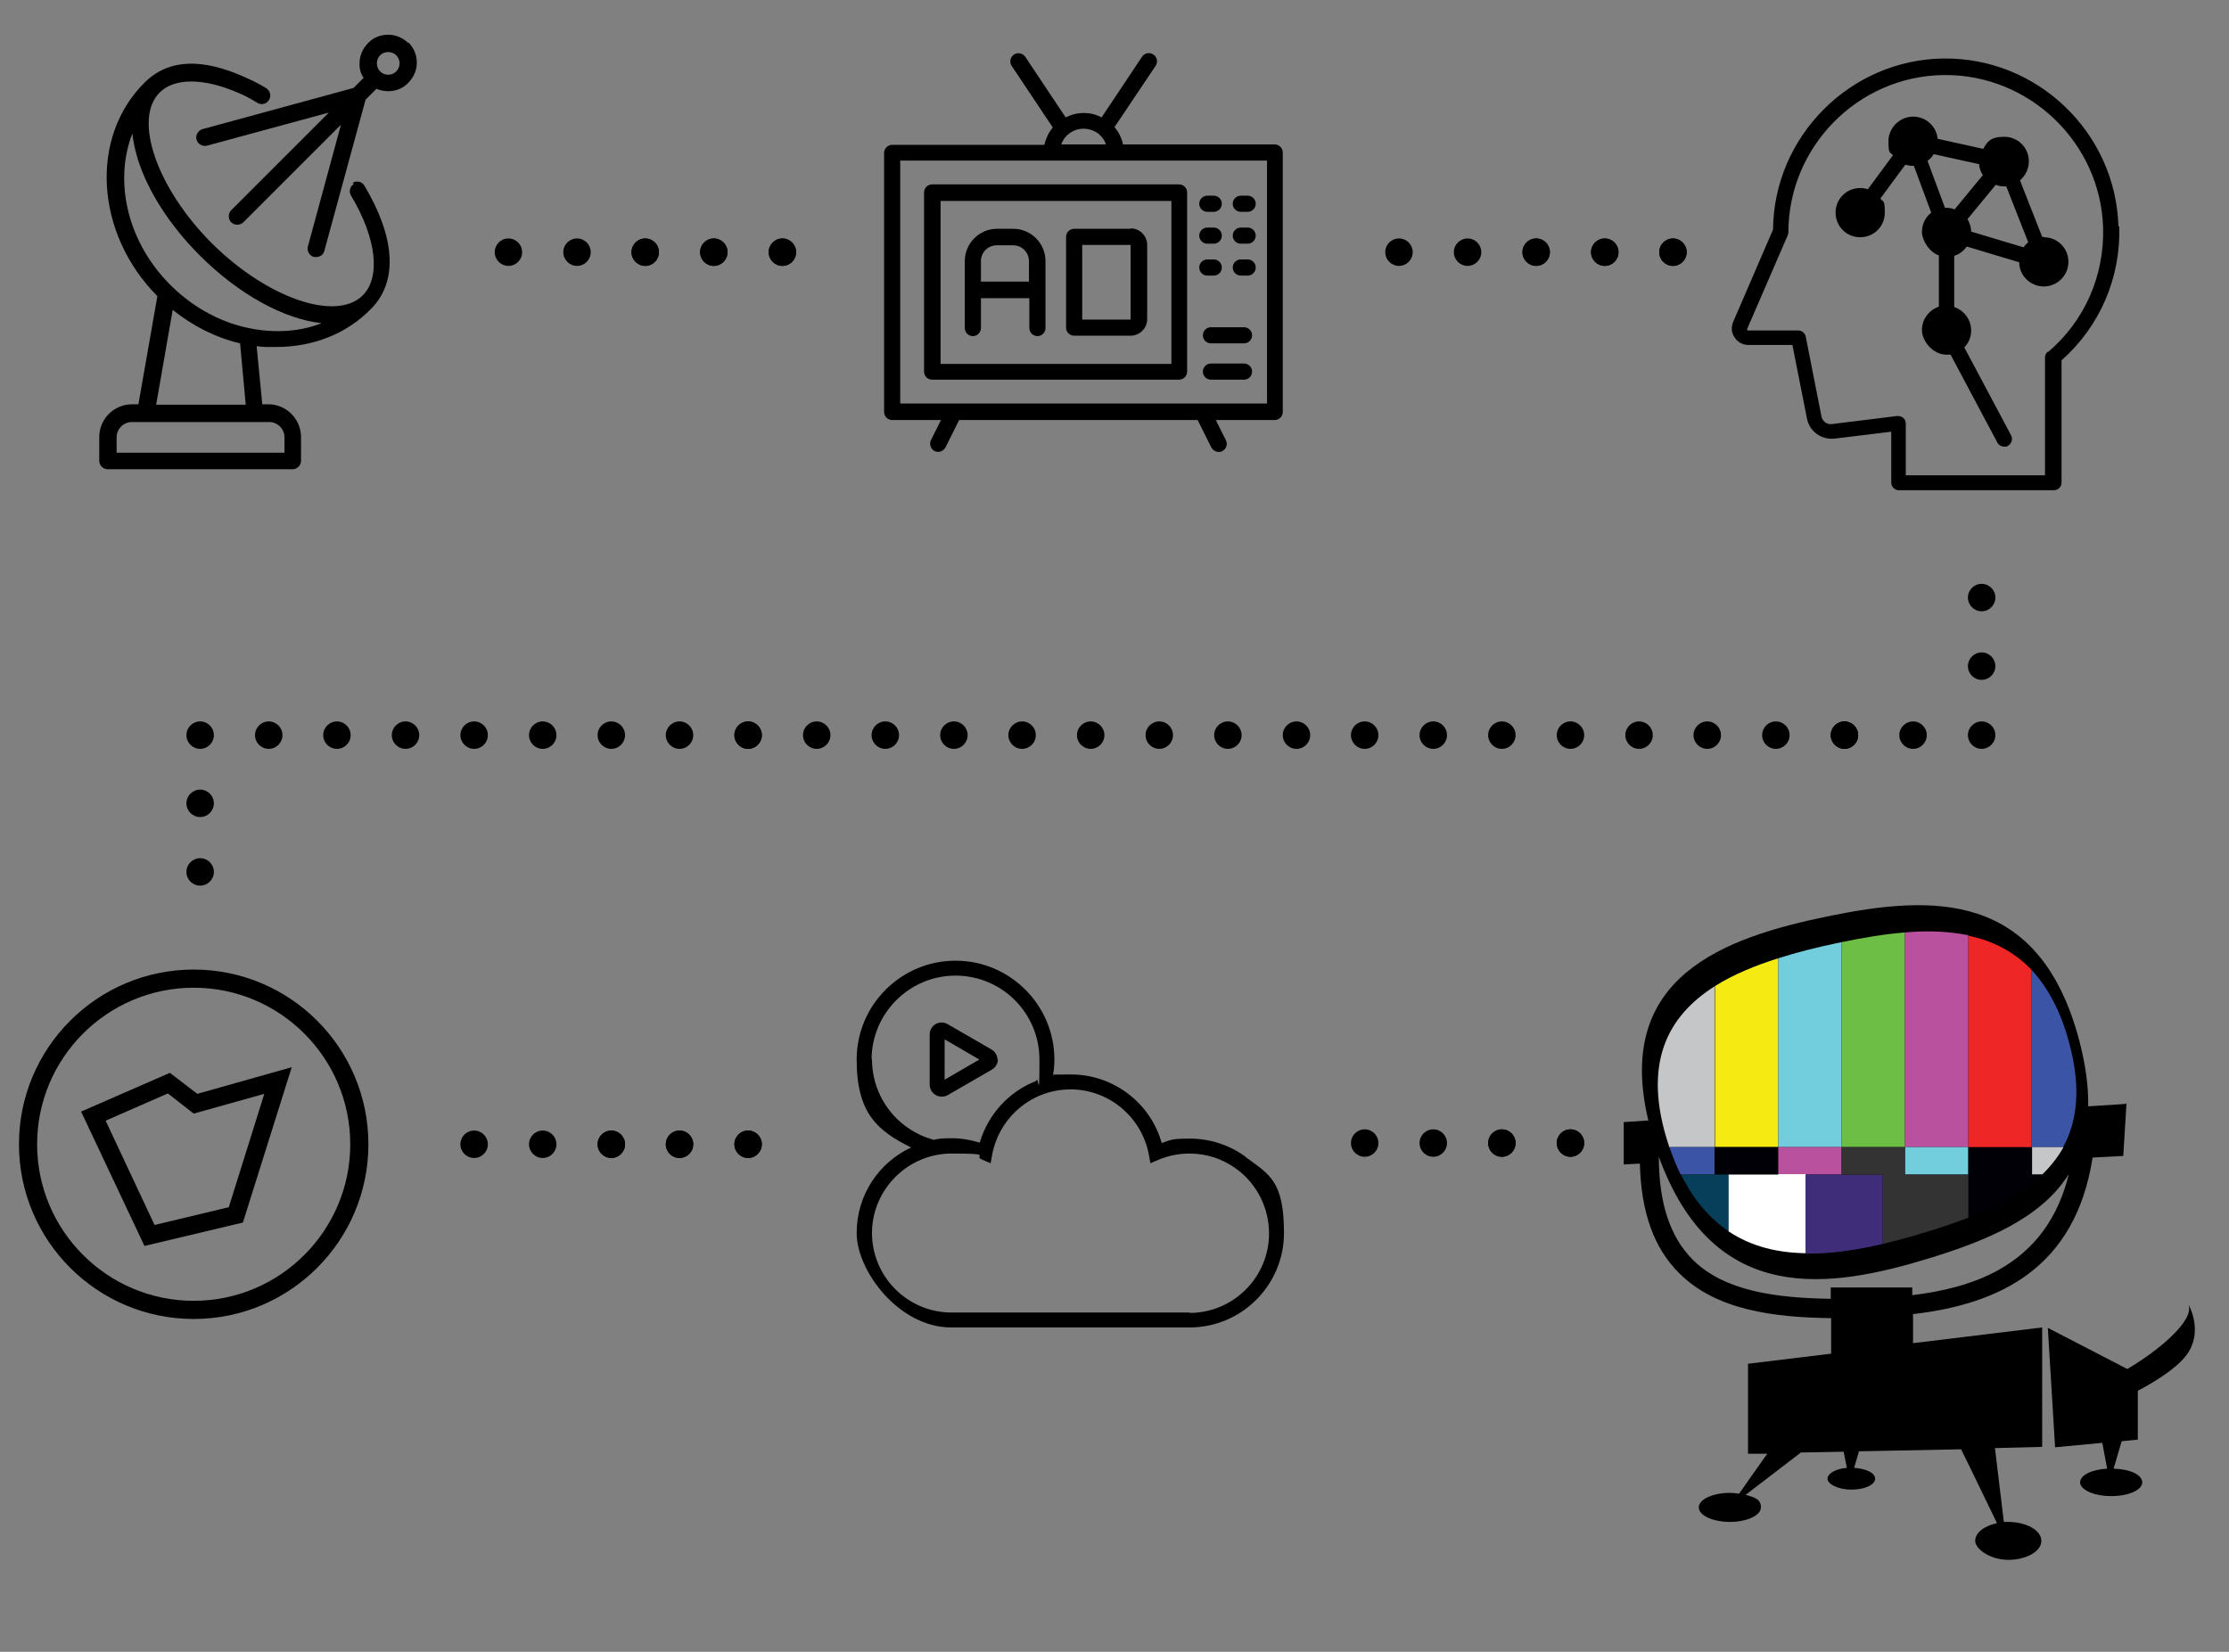 <?xml version="1.0" encoding="UTF-8"?>
<svg id="submission_front" data-name="submission front" xmlns="http://www.w3.org/2000/svg" version="1.1" viewBox="0 0 552.4 409.4">
  <rect x="0" y="0" width="552.4" height="409.4" fill="#808080" stroke="none"/>
  <defs>
    <style>
      .cls-1 {
        fill: #000;
      }

      .cls-1, .cls-2, .cls-3, .cls-4, .cls-5, .cls-6, .cls-7, .cls-8, .cls-9, .cls-10, .cls-11, .cls-12, .cls-13 {
        stroke-width: 0px;
      }

      .cls-2 {
        fill: #3c54a5;
      }

      .cls-3 {
        fill: #b9519e;
      }

      .cls-4 {
        fill: #c4c6c8;
      }

      .cls-5 {
        fill: #6cbe45;
      }

      .cls-6 {
        fill: #333334;
      }

      .cls-7 {
        fill: #3f2d79;
      }

      .cls-8 {
        fill: #073e59;
      }

      .cls-9 {
        fill: #fff;
      }

      .cls-10 {
        fill: #000006;
      }

      .cls-11 {
        fill: #f5eb12;
      }

      .cls-12 {
        fill: #72cddc;
      }

      .cls-13 {
        fill: #ee2626;
      }
    </style>
  </defs>
  <g>
    <path class="cls-1" d="M87.7,45.6c-1,.6-1.3,1.9-.7,2.9,6.3,10.5,7.4,20.2,2.9,24.7-6.6,6.6-23.7.7-37.4-12.9-13.6-13.6-19.6-30.8-12.9-37.4,3.6-3.6,10.8-3.6,19.2,0,1.7.7,3.4,1.6,5,2.6,1,.6,2.3.3,2.9-.8.6-1,.2-2.3-.8-2.9-1.8-1.1-3.7-2-5.5-2.8-10.2-4.5-18.5-4.5-24.5,1.4-13.8,13.6-12.3,37.5,3.1,53l-4.7,26.8h-1.6c-4.4,0-8.1,3.6-8.1,8.1v5.9c0,1.2,1,2.1,2.1,2.1h45.8c1.2,0,2.1-1,2.1-2.1v-5.9c0-4.4-3.6-8.1-8.1-8.1h-1.5l-1.4-14.4c.8.1,1.6.2,2.4.2.8,0,1.6,0,2.4,0,9.1,0,17.5-3.2,23.6-9.5,6.9-7,5.7-18.1-1.7-30.5-.6-1-1.9-1.3-2.9-.7ZM70.5,108.4v3.8H28.9v-3.8c0-2.1,1.7-3.8,3.8-3.8h34c2.1,0,3.8,1.7,3.8,3.8ZM61,100.3h-22.3l4.1-23.5c5,4,10.7,6.9,16.7,8.3l1.4,15.2ZM66.6,82c-9-.6-17.6-4.6-24.4-11.4-10.7-10.7-14-25.7-9.4-37.5.2,2,.7,4.2,1.4,6.5,2.5,7.9,8,16.4,15.3,23.7,9.9,9.9,21.1,15.8,30.2,16.8-4,1.6-8.5,2.2-13.2,1.9Z"/>
    <path class="cls-1" d="M101.2,10.7c-1.3-1.3-3.1-2.1-5-2.1s-3.7.7-5,2.1c-1.3,1.3-2.1,3.1-2.1,5s.4,2.6,1,3.6l-2.5,2.5-37.4,10.2c-1.1.3-1.8,1.5-1.5,2.6.3,1.1,1.5,1.8,2.6,1.5l30.2-8.2-24.2,24.2c-.8.8-.8,2.2,0,3,.4.4,1,.6,1.5.6s1.1-.2,1.5-.6l24.2-24.2-8.2,30.2c-.3,1.1.4,2.3,1.5,2.6.2,0,.4,0,.6,0,.9,0,1.8-.6,2-1.6l10.2-37.4,2.7-2.7c.9.4,1.9.6,2.9.6,1.9,0,3.7-.7,5-2.1,2.8-2.8,2.8-7.2,0-10ZM98.2,17.7c-1.1,1.1-2.9,1.1-4,0-.5-.5-.8-1.2-.8-2s.3-1.5.8-2c.5-.5,1.2-.8,2-.8s1.5.3,2,.8c1.1,1.1,1.1,2.9,0,4Z"/>
  </g>
  <g>
    <path class="cls-1" d="M247.2,262.6c0-1-.6-2-1.5-2.5l-10.9-6.3c-.9-.5-2-.5-2.9,0-.9.5-1.5,1.5-1.5,2.5v12.6c0,1,.6,2,1.5,2.5.5.3,1,.4,1.5.4s1-.1,1.5-.4l10.9-6.3c.9-.5,1.5-1.5,1.5-2.5ZM234.1,267.6v-10l8.6,5-8.6,5Z"/>
    <path class="cls-1" d="M308.7,286.7c-4-2.9-8.8-4.5-13.8-4.5s-4.8.4-7,1.1c-2.8-10-12-17-22.5-17s-3,.2-4.5.4c.3-1.4.4-2.7.4-4.1,0-13.5-11-24.5-24.5-24.5s-24.5,11-24.5,24.5,5.3,17.7,13.5,21.8c-8,3.7-13.5,11.8-13.5,21.2s10.5,23.4,23.4,23.4h59.1c12.9,0,23.4-10.5,23.4-23.4s-3.6-14.5-9.6-18.9ZM216,262.6c0-11.4,9.3-20.8,20.8-20.8s20.8,9.3,20.8,20.8-.3,3.4-.8,5.3c-6.7,2.6-11.9,8.2-14,15.3-2.3-.7-4.6-1.1-7-1.1s-3,.1-4.4.4c-9.1-2.5-15.3-10.6-15.3-20ZM294.9,325.3h-59.1c-10.9,0-19.7-8.9-19.7-19.7s8.9-19.7,19.7-19.7,5.2.5,7.6,1.5l2.1.9.4-2.2c1.8-9.3,9.9-16.1,19.4-16.1s17.6,6.8,19.4,16.1l.4,2.2,2.1-.9c2.4-1,5-1.5,7.6-1.5,4.2,0,8.2,1.3,11.6,3.8,5.1,3.7,8.1,9.7,8.1,16,0,10.9-8.9,19.7-19.7,19.7Z"/>
  </g>
  <g>
    <path class="cls-1" d="M48,326.9c-23.9,0-43.3-19.4-43.3-43.3s19.4-43.3,43.3-43.3,43.3,19.4,43.3,43.3-19.4,43.3-43.3,43.3ZM48,244.8c-21.4,0-38.8,17.4-38.8,38.8s17.4,38.8,38.8,38.8,38.8-17.4,38.8-38.8-17.4-38.8-38.8-38.8Z"/>
    <path class="cls-1" d="M35.8,308.8l-15.7-33.3,22-9.6,6.8,5.2,23.4-6.6-12.1,38.5-24.4,5.8ZM26.2,277.8l12.1,25.8,18.4-4.4,8.8-28.1-17.5,4.9-6.4-5-15.3,6.7Z"/>
  </g>
  <g>
    <path class="cls-1" d="M316,35.8h-37.7c-.3-1.6-1.1-3.1-2.1-4.3l10.2-15.2c.6-.9.4-2.2-.6-2.8-.9-.6-2.2-.4-2.8.6l-10,15c-1.3-.7-2.8-1.1-4.4-1.1s-3.1.4-4.5,1.1l-10-15c-.6-.9-1.9-1.2-2.8-.6-.9.6-1.2,1.9-.6,2.8l10.2,15.3c-1,1.2-1.7,2.7-2.1,4.3h-37.7c-1.1,0-2,.9-2,2v64.2c0,1.1.9,2,2,2h12.1l-2.5,5c-.5,1,0,2.2.9,2.7.3.1.6.2.9.2.7,0,1.4-.4,1.8-1.1l3.4-6.8h59.1l3.4,6.8c.4.7,1.1,1.1,1.8,1.1s.6,0,.9-.2c1-.5,1.4-1.7.9-2.7l-2.5-5h14.6c1.1,0,2-.9,2-2V37.8c0-1.1-.9-2-2-2ZM268.6,31.9c1.3,0,2.6.5,3.6,1.2.1.1.2.2.3.3,0,0,0,0,0,0,.7.6,1.3,1.5,1.6,2.4h-11.1c.8-2.3,3-3.9,5.5-3.9ZM314,100h-90.9v-60.2h90.9v60.2Z"/>
    <path class="cls-1" d="M308.3,81.1h-8.2c-1.1,0-2,.9-2,2s.9,2,2,2h8.2c1.1,0,2-.9,2-2s-.9-2-2-2Z"/>
    <path class="cls-1" d="M308.3,90.1h-8.2c-1.1,0-2,.9-2,2s.9,2,2,2h8.2c1.1,0,2-.9,2-2s-.9-2-2-2Z"/>
    <path class="cls-1" d="M229,47.7v44.4c0,1.1.9,2,2,2h61.2c1.1,0,2-.9,2-2v-44.4c0-1.1-.9-2-2-2h-61.2c-1.1,0-2,.9-2,2ZM233.1,49.8h57.2v40.4h-57.2v-40.4Z"/>
    <path class="cls-1" d="M299.2,52.5h1.6c1.1,0,2-.9,2-2s-.9-2-2-2h-1.6c-1.1,0-2,.9-2,2s.9,2,2,2Z"/>
    <path class="cls-1" d="M307.5,52.5h1.7c1.1,0,2-.9,2-2s-.9-2-2-2h-1.7c-1.1,0-2,.9-2,2s.9,2,2,2Z"/>
    <path class="cls-1" d="M299.2,60.4h1.6c1.1,0,2-.9,2-2s-.9-2-2-2h-1.6c-1.1,0-2,.9-2,2s.9,2,2,2Z"/>
    <path class="cls-1" d="M307.5,60.4h1.7c1.1,0,2-.9,2-2s-.9-2-2-2h-1.7c-1.1,0-2,.9-2,2s.9,2,2,2Z"/>
    <path class="cls-1" d="M299.2,68.3h1.6c1.1,0,2-.9,2-2s-.9-2-2-2h-1.6c-1.1,0-2,.9-2,2s.9,2,2,2Z"/>
    <path class="cls-1" d="M307.5,68.3h1.7c1.1,0,2-.9,2-2s-.9-2-2-2h-1.7c-1.1,0-2,.9-2,2s.9,2,2,2Z"/>
    <path class="cls-1" d="M251.2,56.7h-4.1c-4.4,0-8,3.6-8,8v16.6c0,1.1.9,2,2,2s2-.9,2-2v-7.4h12v7.4c0,1.1.9,2,2,2s2-.9,2-2v-16.6c0-4.4-3.6-8-8-8ZM243.1,69.8v-5.1c0-2.2,1.8-3.9,3.9-3.9h4.1c2.2,0,3.9,1.8,3.9,3.9v5.1h-12Z"/>
    <path class="cls-1" d="M280.2,56.7h-14c-1.1,0-2,.9-2,2v22.5c0,1.1.9,2,2,2h14c2.2,0,4.1-1.8,4.1-4.1v-18.4c0-2.2-1.8-4.1-4.1-4.1ZM280.2,79.2h-12v-18.5h12s0,18.5,0,18.5Z"/>
  </g>
  <circle class="cls-1" cx="126" cy="62.5" r="3.4"/>
  <circle class="cls-1" cx="143" cy="62.5" r="3.4"/>
  <circle class="cls-1" cx="159.9" cy="62.5" r="3.4"/>
  <circle class="cls-1" cx="159.9" cy="62.5" r="3.4"/>
  <circle class="cls-1" cx="176.9" cy="62.5" r="3.4"/>
  <circle class="cls-1" cx="176.9" cy="62.5" r="3.4"/>
  <circle class="cls-1" cx="193.9" cy="62.5" r="3.4"/>
  <circle class="cls-1" cx="193.9" cy="62.5" r="3.4"/>
  <circle class="cls-1" cx="117.5" cy="283.6" r="3.4"/>
  <circle class="cls-1" cx="134.5" cy="283.6" r="3.4"/>
  <circle class="cls-1" cx="151.5" cy="283.6" r="3.4"/>
  <circle class="cls-1" cx="151.5" cy="283.6" r="3.4"/>
  <circle class="cls-1" cx="168.4" cy="283.6" r="3.4"/>
  <circle class="cls-1" cx="168.4" cy="283.6" r="3.4"/>
  <circle class="cls-1" cx="185.4" cy="283.6" r="3.4"/>
  <circle class="cls-1" cx="185.4" cy="283.6" r="3.4"/>
  <circle class="cls-1" cx="49.6" cy="182.2" r="3.4"/>
  <circle class="cls-1" cx="66.6" cy="182.2" r="3.4"/>
  <circle class="cls-1" cx="83.5" cy="182.2" r="3.4"/>
  <circle class="cls-1" cx="100.5" cy="182.2" r="3.4"/>
  <circle class="cls-1" cx="117.5" cy="182.2" r="3.4"/>
  <circle class="cls-1" cx="346.7" cy="62.5" r="3.4"/>
  <circle class="cls-1" cx="363.7" cy="62.5" r="3.4"/>
  <circle class="cls-1" cx="380.7" cy="62.5" r="3.4"/>
  <circle class="cls-1" cx="380.7" cy="62.5" r="3.4"/>
  <circle class="cls-1" cx="397.7" cy="62.5" r="3.4"/>
  <circle class="cls-1" cx="397.7" cy="62.5" r="3.4"/>
  <circle class="cls-1" cx="414.6" cy="62.5" r="3.4"/>
  <circle class="cls-1" cx="414.6" cy="62.5" r="3.4"/>
  <circle class="cls-1" cx="338.2" cy="283.3" r="3.4"/>
  <circle class="cls-1" cx="355.2" cy="283.3" r="3.4"/>
  <circle class="cls-1" cx="372.2" cy="283.3" r="3.4"/>
  <circle class="cls-1" cx="372.2" cy="283.3" r="3.4"/>
  <circle class="cls-1" cx="389.2" cy="283.3" r="3.4"/>
  <circle class="cls-1" cx="389.2" cy="283.3" r="3.4"/>
  <circle class="cls-1" cx="49.6" cy="216.1" r="3.4"/>
  <circle class="cls-1" cx="49.6" cy="199.1" r="3.4"/>
  <circle class="cls-1" cx="491.1" cy="148.1" r="3.4"/>
  <circle class="cls-1" cx="491.1" cy="182.2" r="3.4"/>
  <circle class="cls-1" cx="491.1" cy="165.1" r="3.4"/>
  <circle class="cls-1" cx="134.5" cy="182.2" r="3.4"/>
  <circle class="cls-1" cx="151.5" cy="182.2" r="3.4"/>
  <circle class="cls-1" cx="168.4" cy="182.2" r="3.4"/>
  <circle class="cls-1" cx="185.4" cy="182.2" r="3.4"/>
  <circle class="cls-1" cx="185.4" cy="182.2" r="3.4"/>
  <circle class="cls-1" cx="202.4" cy="182.2" r="3.4"/>
  <circle class="cls-1" cx="219.4" cy="182.2" r="3.4"/>
  <circle class="cls-1" cx="236.4" cy="182.2" r="3.4"/>
  <circle class="cls-1" cx="253.3" cy="182.2" r="3.4"/>
  <circle class="cls-1" cx="270.3" cy="182.2" r="3.4"/>
  <circle class="cls-1" cx="287.3" cy="182.2" r="3.4"/>
  <circle class="cls-1" cx="304.3" cy="182.2" r="3.4"/>
  <circle class="cls-1" cx="321.3" cy="182.2" r="3.4"/>
  <circle class="cls-1" cx="338.2" cy="182.2" r="3.4"/>
  <circle class="cls-1" cx="355.2" cy="182.2" r="3.4"/>
  <circle class="cls-1" cx="372.2" cy="182.2" r="3.4"/>
  <circle class="cls-1" cx="389.2" cy="182.2" r="3.4"/>
  <circle class="cls-1" cx="406.2" cy="182.2" r="3.4"/>
  <circle class="cls-1" cx="423.1" cy="182.2" r="3.4"/>
  <circle class="cls-1" cx="440.1" cy="182.2" r="3.4"/>
  <circle class="cls-1" cx="457.1" cy="182.2" r="3.4"/>
  <circle class="cls-1" cx="457.1" cy="182.2" r="3.4"/>
  <circle class="cls-1" cx="474.1" cy="182.2" r="3.4"/>
  <g>
    <path class="cls-1" d="M525,56.1c-.7-23.3-20.1-41.9-43.4-41.6-23.1.3-42,19.3-42.2,42.4l-9.8,22.7c-.6,1.3-.6,2.7.2,3.9.7,1.2,2,2,3.5,2h10.9l3.6,18.2c.6,3.2,3.6,5.4,6.9,5l14-1.7v12.6c0,1.1.9,1.9,1.9,1.9h38.4c1.1,0,1.9-.9,1.9-1.9v-30.3c9.5-8.4,14.7-20.5,14.3-33.2ZM507.5,87.1c-.4.4-.7.9-.7,1.5v29.2h-34.5v-12.8c0-.5-.2-1.1-.6-1.4-.4-.4-1-.5-1.5-.5l-16.2,2c-1.2.2-2.4-.7-2.6-1.9l-3.9-19.8c-.2-.9-1-1.5-1.9-1.5h-12.4s-.1,0-.2-.1,0-.2,0-.2c0,0,0,0,0-.1l10-23.1c.1-.2.2-.5.2-.8,0-21.2,17.2-38.7,38.4-39,21.2-.3,39,16.7,39.6,37.9.3,11.9-4.6,23.1-13.7,30.8Z"/>
    <path class="cls-1" d="M506.5,58.7c-.1,0-.2,0-.4,0l-5.5-14c1.3-1.1,2.2-2.8,2.2-4.7,0-3.4-2.7-6.1-6.1-6.1s-4.2,1.2-5.2,3l-11.3-2.5c-.3-3.1-2.9-5.5-6.1-5.5s-6.1,2.7-6.1,6.1.4,2.5,1.1,3.5l-6.2,8.4c-.6-.2-1.2-.3-1.9-.3-3.4,0-6.1,2.7-6.1,6.1s2.7,6.1,6.1,6.1,6.1-2.7,6.1-6.1-.4-2.5-1.1-3.5l6.2-8.4c.6.2,1.2.3,1.9.3s.1,0,.2,0l4.3,11.6c-1.4,1.1-2.3,2.8-2.3,4.8s1.8,5,4.2,5.8v12.7c-2.4.8-4.2,3.1-4.2,5.8s2.7,6.1,6.1,6.1.7,0,1,0l11.6,21.8c.3.6,1,1,1.7,1s.6,0,.9-.2c.9-.5,1.3-1.7.8-2.6l-11.6-21.8c1.1-1.1,1.7-2.6,1.7-4.2,0-2.7-1.8-5-4.2-5.8v-12.7c1.3-.4,2.3-1.2,3.1-2.3l13,3.9c0,3.3,2.8,6,6.1,6s6.1-2.7,6.1-6.1-2.7-6.1-6.1-6.1ZM502.6,60.1c-.4.3-.8.7-1.1,1.2l-13-3.9c0-1.1-.4-2.2-.9-3.1l7-8.5c.7.3,1.4.4,2.2.4s.2,0,.4,0l5.5,14ZM477.8,39.8c.6-.5,1.1-1,1.4-1.6l11.3,2.5c0,1,.4,1.9.9,2.7l-7,8.5c-.7-.3-1.4-.4-2.2-.4s-.1,0-.2,0l-4.3-11.6Z"/>
  </g>
  <g>
    <path class="cls-1" d="M495.2,314.8c-6.3,3.5-13.8,5.3-21.3,6.2v-1.9h-20.2v2.8c-13.3-.2-26.3-1.8-34.2-9.7-5.6-5.6-8.4-14-8.4-25.5,13.6,37.3,42.4,32.7,67.2,25.1,13.9-4.3,27.5-9.8,34.4-20.8-2.7,11-8.5,18.8-17.5,23.8M526.8,273.6l-9.3.6c.1-4.8-.6-10.1-2.2-16.3-9.9-37.4-36.5-36.1-62.3-30.8-25.8,5.3-53,15-44.5,50.6l-6.1.4v10.5l4-.2c.3,12.1,3.5,21,9.8,27.2,9.1,9.1,23.3,10.9,37.6,11.1v8.8l-20.6,2.5v22.3h4.8c0-.1-7,9.9-7,9.9-.7-.1-1.5-.2-2.3-.2-4.2,0-7.7,1.6-7.7,3.6s3.5,3.6,7.7,3.6,7.7-1.6,7.7-3.6-1.5-2.5-3.8-3.1l13.7-10.5,10.6-.2.8,4c-2.7.2-4.8,1.4-4.8,2.7s2.6,2.7,5.9,2.7,5.9-1.2,5.9-2.7-2.3-2.5-5.2-2.7l1.2-4.1,25.3-.5c2.8,5.6,6.5,13.4,8.9,18.3-3.2.7-5.4,2.4-5.4,4.4s3.7,4.7,8.2,4.7,8.2-2.1,8.2-4.7-3.7-4.7-8.2-4.7-.7,0-1.1,0l-2.2-18.3,11.7-.3v-29.6l-32,3.9v-7.2c21.4-2.5,40.2-11.3,44.5-38.8l7.6-.4.8-13.1Z"/>
    <path class="cls-1" d="M542.4,323.5c1.3,3.8-7.2,11.1-15.2,15.8l-19.7-10.2,1.8,29.6,11.7-1.1,1.2,6.4c-3.8.2-6.7,1.6-6.7,3.4s3.4,3.4,7.7,3.4,7.7-1.5,7.7-3.4-3.1-3.3-7.1-3.4l2-6.8,4-.4v-12.1c4-2.1,10.5-6,12.7-9.8,3.3-5.6-.1-11.5-.1-11.5"/>
    <path class="cls-4" d="M425,244.4c-11.7,7.4-18.2,19.2-11.4,39.6,0,0,0,.2,0,.3h11.3v-39.9Z"/>
    <path class="cls-11" d="M440.7,284.3v-46.8c-5.7,1.8-11.1,4-15.7,6.9v39.9h15.7Z"/>
    <path class="cls-12" d="M456.4,284.3v-50.8c-.5.1-.9.2-1.4.3-4.8,1-9.6,2.2-14.3,3.7v46.8h15.7Z"/>
    <path class="cls-5" d="M472.1,284.3v-53.2c-5.1.4-10.4,1.3-15.7,2.4v50.8h15.7Z"/>
    <path class="cls-3" d="M487.8,284.3v-52.5c-4.9-1-10.2-1.2-15.7-.7v53.2h15.7Z"/>
    <path class="cls-13" d="M503.5,284.3v-43.9c-4.4-4.6-9.8-7.3-15.7-8.5v52.5h15.7Z"/>
    <path class="cls-2" d="M503.5,240.4v43.9h7.8c3.5-6.4,4.5-14.8,1.5-25.8-2.1-8-5.4-13.9-9.4-18.2"/>
    <path class="cls-2" d="M425,284.3h-11.3c.9,2.5,1.8,4.8,2.8,6.8h8.4v-6.8Z"/>
    <polygon class="cls-10" points="425 284.3 425 291.2 428.4 291.2 440.7 291.2 440.7 284.3 425 284.3"/>
    <polygon class="cls-3" points="440.7 291.1 447.5 291.1 456.4 291.1 456.4 284.3 440.7 284.3 440.7 291.1"/>
    <rect class="cls-12" x="472.1" y="284.3" width="15.7" height="6.8"/>
    <path class="cls-4" d="M503.5,291.1h2.6c2.1-2,3.9-4.3,5.3-6.8h-7.8v6.8Z"/>
    <path class="cls-8" d="M425,291.1h-8.4c3.2,6.5,7.3,11.1,11.9,14.1v-14.1h-3.4Z"/>
    <path class="cls-9" d="M440.7,291.1h-12.3v14.1c5.7,3.8,12.2,5.3,19.1,5.4v-19.6h-6.8Z"/>
    <path class="cls-7" d="M456.4,291.1h-8.9v19.6c6.2.1,12.7-.9,19.1-2.4v-17.2h-10.2Z"/>
    <path class="cls-10" d="M487.8,291.1v10.7c1.6-.6,3.2-1.3,4.8-2v-8.7h-4.8Z"/>
    <path class="cls-10" d="M503.5,284.3h-15.7v6.8h4.8v8.7c5.1-2.3,9.8-5.1,13.5-8.7h-2.6v-6.8Z"/>
    <path class="cls-6" d="M472.1,291.1v-6.8h-15.7v6.8h10.2v17.2c3.3-.8,6.7-1.7,9.9-2.7,3.8-1.1,7.6-2.4,11.3-3.8v-10.7h-15.7Z"/>
  </g>
</svg>